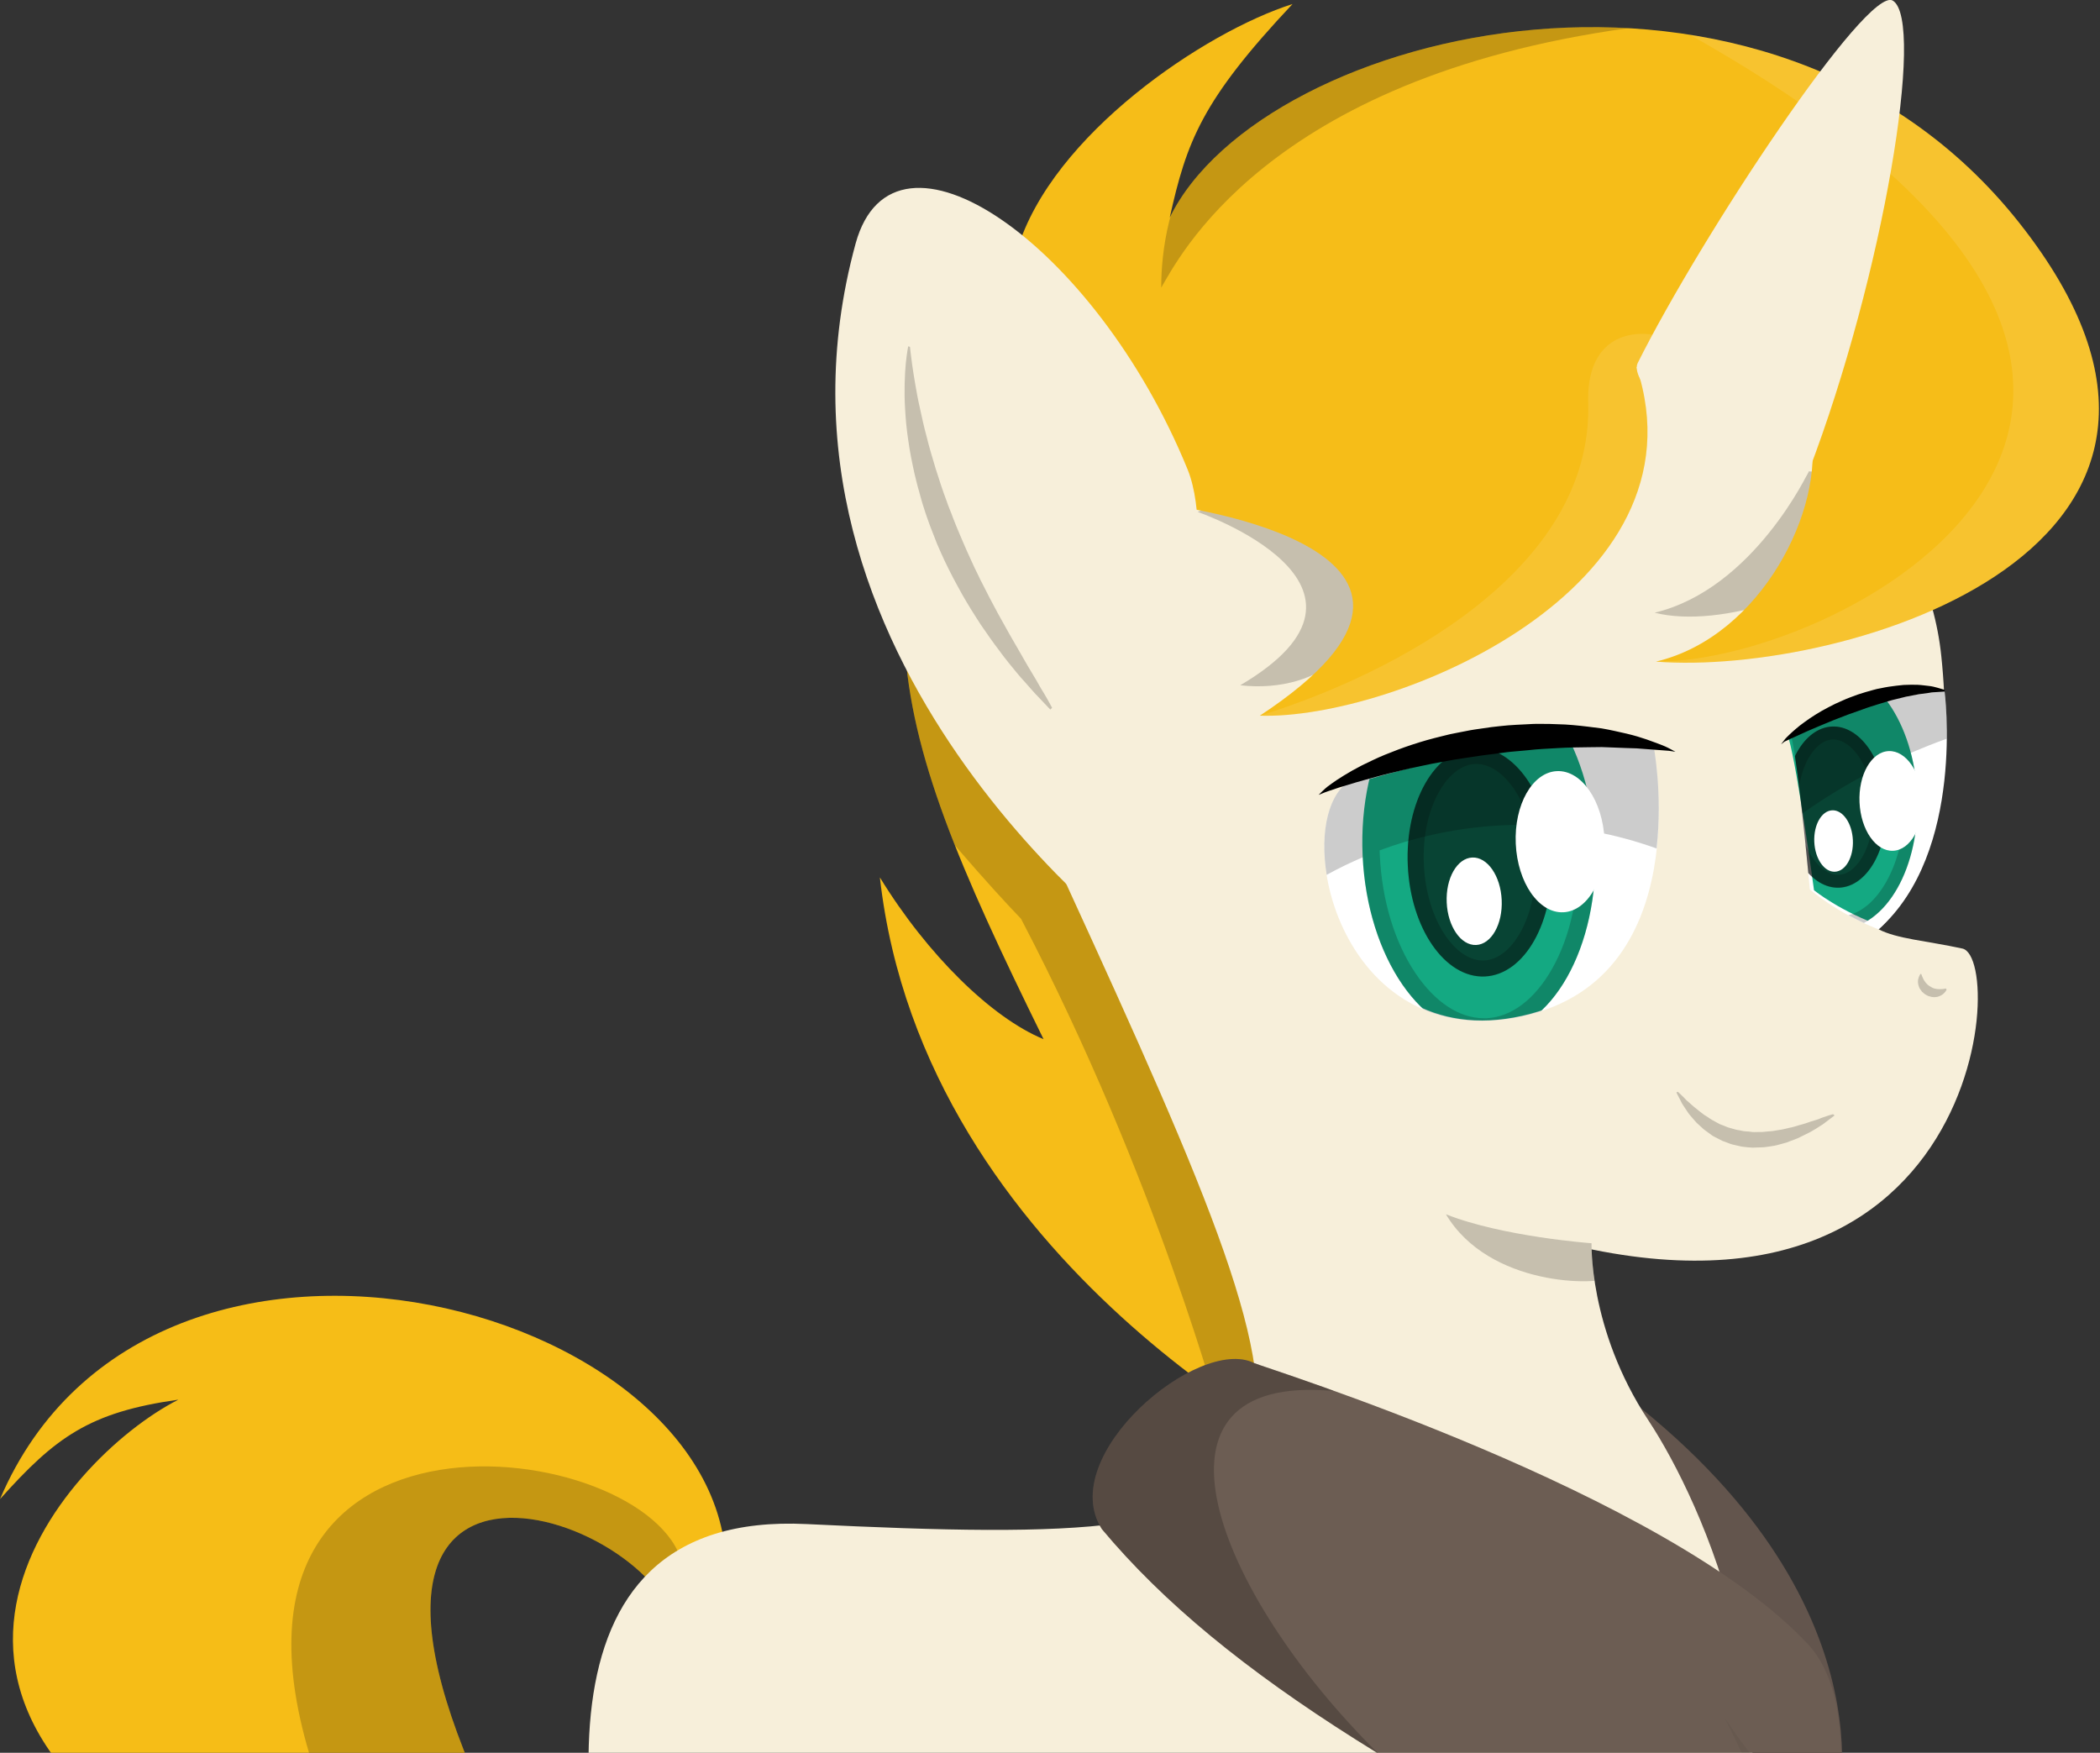 <svg xmlns="http://www.w3.org/2000/svg" xmlns:xlink="http://www.w3.org/1999/xlink" viewBox="0 0 1304.8 1089.1" enable-background="new 0 0 1304.8 1089.1"><rect x="0" y="0" width="1304.8" height="1089.1" fill="#333333" stroke="none"/><g><defs><path id="a" d="M-.7-2.3h1304.8v1091.4H-.7z"/></defs><clipPath id="b"><use xlink:href="#a" overflow="visible"/></clipPath><g clip-path="url(#b)"><path fill="#63554D" d="M1141.2 1125.5s38.9-135.9-146.3-269.3c-36.2-26.1-149.5-50.4-171.2-51.1-32.7-1.1-44.8 25.7-78.4 48-97.8 64.9 223 367.7 287.4 384.8 34.2 9.1 71.9-17.1 71.9-17.1l36.6-95.3z"/><defs><path id="c" d="M450.6 987.4C468.4 813.3 94.7 709.6 0 931.5c34.3-38.3 55.3-54 110.8-61.8-72.6 37-213.9 197.6 53.5 314.4 79.6 34.7-80.5 114.1-105.6 16.8-26.2 104.2 171.9 205.9 204.2 18.4 6.3 1.9 21.2 25.8 12.5 78 47.5-22.8 74.7-85.6 48.6-134-163.6-304 78.1-228.3 96.1-152.6 18 75.6 29.5-13.8 30.5-23.3z"/></defs><use xlink:href="#c" overflow="visible" fill="#F6BD17"/><clipPath id="d"><use xlink:href="#c" overflow="visible"/></clipPath><path opacity=".2" clip-path="url(#d)" d="M423.8 971.3c-19.5-78.7-305.9-117-230 123.7 81.6 258.4 249.5-45 230-123.7z"/><path fill="#F7EFDA" d="M1167.2 577.4c11.4 6 29.6 7.1 52.1 12 28.7 6.2 10.4 281.5-304.4 165.4C606.2 641 592.8 416.4 766.6 262.9s422.4-21.5 439.6 144.8c13.3 127.7-39 169.7-39 169.7z"/><path opacity=".2" d="M1123.8 292.9s-34.2 73.1-95.7 87.8c40.4 10.4 114.7-13.7 134.1-47.4 22.6-39.2-38.4-40.4-38.4-40.4zM744.2 318.1s131.9 45.6 26.4 107.7c51.3 5.8 89.4-29.2 73.4-70.1-28.2-72.2-99.8-37.6-99.8-37.6z"/><defs><path id="e" d="M1254.5 138.3C1098.3-59 784.6 16.9 726.8 135.2 737.3 88 746.6 62.5 803.1 2.5c-54.3 17.2-149.5 81.1-171 152.6-103.8 211.3-88.4 277.8 16.3 490.6-32.1-13.2-72-52.1-101.7-100.5C574 787.8 826 909 826 909L695 534.4l-25.7-257.2c28.7 31.2 58.9 37 58.9 37s211.5 27 54.6 130.5c82.9 2.6 279.6-78.8 234.1-216.5 50-27.8 102.5 12 108.1 40.8 8.9 45.8-29.9 126.4-96.1 142.1 116.1 9.1 386-70.1 225.6-272.8z"/></defs><use xlink:href="#e" overflow="visible" fill="#F6BD18"/><clipPath id="f"><use xlink:href="#e" overflow="visible"/></clipPath><path opacity=".1" clip-path="url(#f)" fill="#fff" d="M1028.9 411.1c118.6.6 422.5-163.7 20.9-389.6-276.9-155.8 343.1-2.3 343.1-2.3l91.5 292.4-242.9 154.9c0 .1-208.8-.6-212.6-55.4zM782.8 444.7c83.6-26 207.1-90.4 204-194.5-2.3-75.9 97.5-37.2 88.2 12-2.2 11.5-54 198.4-222.6 194.7s-86.5-7-69.6-12.2z"/><path opacity=".2" clip-path="url(#f)" d="M758.9 882.9s-39.9-150.2-124.5-312c-36.6-37.9-148.3-166.7-163.3-230C423.4 140.3 617.9 355 617.9 355l263.5 483.9-122.5 44zM1011.7 17.5C785.6 48.8 731.3 162.7 721.5 178.7c0-46.7 19.1-130.3 138.2-172.8s165.3-19.5 152 11.6z"/><defs><path id="g" d="M396.3 1276.2c-37.3-132.5-73.6-338 105-329.2 340.7 16.6 339.4-9.2 161.1-398-46.5-101.4 326.5 222 326.5 222s-2.4 54.5 35.4 111.7c33 50.1 99.1 193.2 42.8 329.9"/></defs><use xlink:href="#g" overflow="visible" fill="#F7EFDA"/><clipPath id="h"><use xlink:href="#g" overflow="visible"/></clipPath><path opacity=".2" clip-path="url(#h)" d="M988.8 772.5s-55.1-4-90.4-18c26.9 45.1 94.6 44.7 103.3 38.9 9.2-6-12.9-20.9-12.9-20.9z"/><defs><path id="i" d="M1027.4 463.3s-62.3-10.8-187.3 21c-40.2 21.4-11.8 168.1 100.9 148.1 115.7-20.6 86.4-169.1 86.4-169.1z"/></defs><use xlink:href="#i" overflow="visible" fill="#fff"/><clipPath id="j"><use xlink:href="#i" overflow="visible"/></clipPath><ellipse transform="matrix(.999 -.045 .045 .999 -22.794 41.778)" clip-path="url(#j)" fill="#14A982" cx="918.8" cy="528.4" rx="72.3" ry="115.1"/><g clip-path="url(#j)"><ellipse transform="matrix(.999 -.045 .045 .999 -23.124 41.805)" opacity=".6" cx="919.3" cy="535.8" rx="44.7" ry="71.1"/><path d="M917.4 464.7v10c8.2 0 16.5 5.6 23.4 15.7 7.7 11.5 12.4 27 13.2 43.8.8 17.1-2.6 33.3-9.5 45.4-8.2 14.4-17.5 17-22.4 17.2h-.8c-8.2 0-16.5-5.6-23.4-15.7-7.7-11.5-12.4-27-13.2-43.8-.8-17.1 2.6-33.3 9.5-45.4 8.2-14.4 17.5-17 22.4-17.2h.8v-10m0 0h-1.3c-24.7 1.1-43.2 33.8-41.4 73 1.7 38.6 22.4 69.1 46.5 69.1h1.3c24.7-1.1 43.2-33.8 41.4-73-1.7-38.6-22.4-69.1-46.5-69.1z" opacity=".2"/></g><path opacity=".2" clip-path="url(#j)" d="M1027.4 463.3s-62.3-10.8-187.3 21c-14.7 7.8-20.2 32.3-15.8 59.3 7.2-4 14.7-7.6 22.4-10.9 2 40.3 16.9 75.1 37.8 94.5 15.7 6.7 34.5 9.1 56.5 5.2 5.8-1 11.3-2.4 16.4-4.1 21.9-20.4 35.6-59.2 33.6-103.1-.1-2.8-.3-5.7-.6-8.5 13.3 2.4 26.3 6 38.9 10.5 3.9-34.5-1.9-63.9-1.9-63.9zm-63.1 138.8c-10.8 19-25.3 29.9-40.7 30.6H922c-15.2 0-30.3-9.9-42.4-27.8-13.1-19.4-21-45.6-22.3-73.8 0-.9-.1-1.8-.1-2.7 9.6-3.6 19.5-6.6 29.7-9 31.3-7.4 62.6-8.7 92.6-4.5.4 3.5.6 7.1.8 10.7 1.4 28.8-4.3 55.9-16 76.5z"/><ellipse transform="matrix(.999 -.045 .045 .999 -22.505 44.04)" clip-path="url(#j)" fill="#fff" cx="969.3" cy="523.1" rx="27.6" ry="43.9"/><ellipse transform="matrix(.999 -.045 .045 .999 -24.217 41.678)" clip-path="url(#j)" fill="#fff" cx="915.9" cy="560.1" rx="17.1" ry="27.2"/><defs><path id="k" d="M1208.2 429.2s13.3 100.1-41 148.3c-27-10.7-42.7-24.9-42.7-24.9s-6.7-74.6-11.4-94.6c40.7-22 78.9-27 95.1-28.8z"/></defs><use xlink:href="#k" overflow="visible" fill="#fff"/><clipPath id="l"><use xlink:href="#k" overflow="visible"/></clipPath><ellipse transform="matrix(.999 -.045 .045 .999 -21.133 51.685)" clip-path="url(#l)" fill="#14A982" cx="1140.2" cy="496.4" rx="51" ry="81.1"/><g clip-path="url(#l)"><ellipse transform="matrix(.999 -.045 .045 .999 -21.365 51.703)" opacity=".6" cx="1140.5" cy="501.6" rx="31.5" ry="50.1"/><path d="M1139.2 459.5c11.1 0 23.7 16.5 24.8 41 .5 11.7-1.9 23.2-6.6 31.5-2.4 4.2-7.5 11.3-15 11.6h-.5c-11.1 0-23.7-16.5-24.8-41-.5-11.7 1.9-23.2 6.6-31.5 2.4-4.2 7.5-11.3 15-11.6h.5m0-8h-.9c-17.4.8-30.5 23.8-29.2 51.5 1.2 27.2 15.8 48.7 32.8 48.7h.9c17.4-.8 30.5-23.8 29.2-51.5-1.2-27.2-15.8-48.7-32.8-48.7z" opacity=".2"/></g><path opacity=".2" clip-path="url(#l)" d="M1208.2 429.2c-16.2 1.9-54.4 6.8-95.1 28.8 2.1 8.8 4.6 28.4 6.7 47.5 18.7-13.2 38.8-24.8 60-34.4 1.9 7.4 3 15.3 3.4 23.4.9 20.2-3.1 39.2-11.3 53.6-6.4 11.2-14.5 18.3-23.4 20.6 3 1.6 6.2 3.2 9.6 4.8 20.7-10.8 34.8-42.6 33.1-79.4-.4-9.3-1.8-18.1-4-26.3 7.4-3.1 14.8-6.1 22.4-8.8.2-17.8-1.4-29.8-1.4-29.8z"/><ellipse transform="matrix(.999 -.045 .045 .999 -21.161 53.237)" clip-path="url(#l)" fill="#fff" cx="1174.8" cy="497.8" rx="19.5" ry="31"/><ellipse transform="matrix(.999 -.045 .045 .999 -22.314 51.665)" clip-path="url(#l)" fill="#fff" cx="1139.2" cy="522.7" rx="12" ry="19.1"/><path opacity=".2" d="M1139.9 693.1s-1.4 1.1-4 3c-.6.5-1.3 1-2.1 1.6-.7.6-1.6 1.2-2.6 1.8-1.9 1.2-4 2.6-6.4 3.9-2.5 1.2-5.1 2.6-7.9 3.9-1.5.6-3 1.2-4.5 1.7-.8.3-1.5.6-2.3.9-.8.2-1.6.4-2.5.7-1.7.4-3.3 1-5.1 1.3-1.8.3-3.5.6-5.3.8-1.8.3-3.6.2-5.5.3-.9 0-1.8.1-2.8.1l-2.8-.2c-1.8-.2-3.7-.3-5.5-.8-1.8-.5-3.6-.7-5.3-1.3-1.7-.6-3.4-1.3-5.1-1.9-1.6-.8-3.1-1.6-4.7-2.4-1.6-.7-2.9-1.9-4.2-2.8-1.4-1-2.7-1.9-3.8-3-1.2-1.1-2.3-2.1-3.4-3.1-1-1.1-1.9-2.2-2.8-3.2-.9-1.1-1.8-2-2.5-3.1-.7-1-1.3-2-2-3-.6-.9-1.2-1.8-1.7-2.6-.4-.9-.8-1.6-1.2-2.4-1.5-2.8-2.3-4.5-2.3-4.5l.9-.4s.4.3 1 .9c.6.6 1.6 1.5 2.7 2.6.6.6 1.2 1.2 1.8 1.9.8.6 1.5 1.3 2.3 2 1.6 1.4 3.4 3 5.4 4.5 1 .8 2 1.6 3.1 2.4 1.2.7 2.3 1.4 3.4 2.2 1.1.8 2.4 1.4 3.6 2.1 1.3.6 2.4 1.5 3.8 1.9 1.4.5 2.7 1.1 4 1.6l4.2 1.2c1.4.5 2.9.5 4.4.9 1.4.4 3 .4 4.5.5l2.2.3c.8.1 1.5 0 2.3 0 1.5-.1 3 .1 4.6-.1 1.5-.2 3-.3 4.6-.4 1.5-.1 3-.5 4.5-.7 3-.3 5.9-1.3 8.7-1.8 1.4-.3 2.7-.8 4.1-1.2 1.4-.4 2.7-.7 3.9-1.1 2.4-.9 4.7-1.6 6.8-2.2.5-.2 1-.3 1.5-.5s1-.4 1.4-.6c.9-.3 1.8-.7 2.6-.9 1.5-.6 2.8-.9 3.7-1.2.9-.2 1.3-.4 1.3-.4l1 .8z"/><path fill="#F7EFDA" d="M712 592.8S460.8 410.5 531.6 151.4c23.7-86.6 149-.1 206.3 140.3 4.9 12 6.4 28.4 6.2 38.3 0 0 26.5 75.8-10.6 112.2 45.2 59.9-8.2 158.8-21.5 150.6z"/><path opacity=".2" d="M565.4 215.5s.1 1 .3 2.8c.2 1.8.6 4.6 1 7.9.5 3.4 1.1 7.5 1.9 12.1.8 4.6 1.7 9.8 3 15.4 1.2 5.6 2.5 11.6 4.2 17.8 1.5 6.3 3.5 12.8 5.5 19.5 2.1 6.7 4.3 13.5 6.9 20.4 1.1 3.5 2.7 6.8 3.9 10.3 1.3 3.5 2.8 6.9 4.2 10.3 1.5 3.4 2.9 6.9 4.4 10.2 1.6 3.3 3 6.8 4.6 10.1.8 1.7 1.6 3.3 2.4 4.9.8 1.7 1.5 3.3 2.4 4.9 1.6 3.2 3.3 6.4 4.9 9.6 1.7 3.1 3.3 6.2 4.9 9.2 1.7 3 3.3 5.9 4.9 8.8 1.5 2.9 3.2 5.6 4.7 8.3 1.5 2.7 3 5.3 4.5 7.8 2.9 5 5.5 9.7 8 13.7s4.4 7.8 6.3 10.7c1.8 2.9 3.1 5.4 4 7 .9 1.7 1.4 2.6 1.4 2.6l-1.1 1.1s-2.7-2.8-7.4-7.8c-2.4-2.4-5.1-5.6-8.3-9.2-1.6-1.8-3.3-3.6-5-5.7-1.7-2.1-3.5-4.3-5.3-6.5-1.9-2.3-3.7-4.7-5.6-7.3-1.9-2.6-3.9-5.1-5.8-7.9-1.9-2.8-3.9-5.6-5.9-8.5-1.9-3-3.9-6-5.8-9.1-2-3.1-3.8-6.4-5.7-9.6-1.9-3.3-3.6-6.7-5.5-10.1-1.8-3.4-3.5-6.9-5.2-10.4-1.7-3.5-3.2-7.1-4.8-10.7-1.4-3.7-2.9-7.3-4.3-11-1.3-3.7-2.7-7.3-3.8-11-.6-1.8-1.2-3.7-1.7-5.5-.5-1.8-1-3.7-1.5-5.5-1.1-3.6-1.9-7.3-2.8-10.9-1.6-7.2-3-14.2-3.9-20.9-1-6.7-1.6-13-1.9-18.9-.4-5.9-.4-11.3-.3-16.1.1-4.8.4-9 .7-12.4.7-6.8 1.5-10.7 1.5-10.7l1.1.3z"/><defs><path id="m" d="M801.8 916.8c11.6-21.4 88.1 16.2 107.8 36.8"/></defs><use xlink:href="#m" overflow="visible" fill="#63554D"/><clipPath id="n"><use xlink:href="#m" overflow="visible"/></clipPath><path opacity=".05" clip-path="url(#n)" d="M958.3 1087.6l-194.9-86.2 28.3 90.3s95.9 36.1 125.6 80.4"/><path fill="#F7EFDA" d="M1017.6 225.5c-9.7 19.4 94.9 97.1 106.2 67.4 46.6-122.2 72.5-280 52.3-292.5-15.8-9.7-118.5 145.1-158.5 225.1z"/><defs><path id="o" d="M779.1 846.9c4.9 2.4 256.3 80.5 344.2 174.7 44.3 47.4 7.1 181.2-18.5 199.3-215.5-103.6-343.6-179.1-420.2-270.8-28.9-45.6 60.1-120.3 94.5-103.2z"/></defs><use xlink:href="#o" overflow="visible" fill="#6C5D53"/><clipPath id="p"><use xlink:href="#o" overflow="visible"/></clipPath><path opacity=".2" clip-path="url(#p)" d="M828.3 864.3c-126.1-11.5-73.9 124.6 28.4 225.6-48.2 54.7-262.3-127.4-262.3-127.4l176.9-167.9 57 69.7z"/><path opacity=".05" clip-path="url(#p)" d="M1127.1 1181l-55.5-113.7s46.9 73.3 73.3 64.5c26.3-8.7 8.7 34.9-17.8 49.2z"/><path fill="#6C5D53" d="M937.4 997.2c10.9-21.7 88.6 13.6 108.8 33.6"/><path d="M819.3 493.9s4.1-4.1 5.5-5.1c1.4-1 3.3-2.5 5.9-4.2 2.6-1.7 5.8-3.7 9.5-5.8 3.7-2.1 8-4.3 12.8-6.5 4.8-2.3 10-4.4 15.6-6.5 5.6-2.1 11.6-4.1 17.9-5.9 3.1-.9 6.4-1.7 9.6-2.5 1.6-.4 3.3-.8 4.9-1.2 1.7-.3 3.3-.7 5-1 3.4-.6 6.8-1.4 10.2-1.9 3.4-.5 6.9-1 10.4-1.5 3.5-.4 6.9-.8 10.4-1.1 3.5-.3 6.9-.4 10.4-.6 3.4-.2 6.8-.4 10.2-.3 3.4 0 6.7 0 10 .2 6.6.1 12.9.8 18.9 1.5 3 .4 5.9.7 8.7 1.1 2.8.5 5.5 1 8.1 1.6 5.2 1.1 9.9 2.2 14 3.4 4.1 1.2 7.7 2.5 10.6 3.6 2.9 1 5.2 2 6.7 2.6 1.5.6 6.4 3.3 6.4 3.3l-4.2-.6s-3.4-.3-9.3-.7c-3-.2-6.5-.5-10.6-.8-4.1-.2-8.8-.2-13.8-.5-2.5-.1-5.2-.2-7.9-.3-2.7 0-5.6.1-8.5.1-5.8.1-11.9.1-18.3.5-6.3.4-12.9.6-19.5 1.4-3.3.3-6.7.6-10 .9-3.4.3-6.7.9-10.1 1.3-3.4.4-6.7.8-10.1 1.3l-9.9 1.5c-6.6.9-13 2.3-19.3 3.4-6.2 1.3-12.2 2.5-17.9 3.9-5.7 1.4-11 2.6-15.9 4-9.8 2.6-17.9 5-23.6 6.8-5.6 1.8-8.8 3-8.8 3l-4 1.6zM1106.6 462.5s2.1-2.8 2.7-3.5c.6-.6 1.4-1.5 2.5-2.5s2.4-2.3 4-3.6c1.6-1.4 3.4-2.8 5.5-4.3 4.1-3 9.1-6.2 14.7-9.1 2.8-1.5 5.7-2.9 8.8-4.2 3-1.4 6.2-2.5 9.4-3.7 3.2-1.1 6.5-2 9.7-2.9 1.6-.5 3.2-.8 4.9-1.1 1.6-.3 3.2-.7 4.8-.9 3.2-.5 6.3-.8 9.2-1.1 3-.1 5.8-.2 8.4-.1 2.6.1 5 .5 7.1.7 2.1.2 3.9.7 5.4 1.1 1.5.4 2.6.8 3.4 1 .8.3 1.2.4 1.2.4v1s-1.6.1-4.5.3c-1.4.1-3.2.1-5.1.5-2 .3-4.2.6-6.6.9-2.4.5-5 1-7.8 1.5-2.7.7-5.6 1.4-8.6 2.1-2.9.9-6 1.7-9.1 2.7-3.1 1-6.2 1.9-9.3 3.1-6.2 2.1-12.4 4.4-18.1 6.7-5.7 2.3-11 4.6-15.5 6.5-4.5 2-8.2 3.7-10.8 4.9-2.6 1.2-4.1 1.9-4.1 1.9l-2.2 1.7z"/><path d="M1209.5 614.9s-.2.5-.7 1.2c-.5.7-1.3 1.5-2.4 2.2-.6.3-1.2.7-2 .9-.7.3-1.6.3-2.4.4-.4 0-.9 0-1.3-.1-.5 0-.9-.1-1.4-.3-.5-.1-.9-.2-1.4-.4l-1.3-.7c-.9-.5-1.6-1.2-2.3-1.8-.6-.7-1.1-1.5-1.6-2.2-.4-.8-.6-1.6-.8-2.3-.2-.7-.2-1.5-.2-2.1 0-.7.1-1.3.3-1.8.1-.5.3-1 .5-1.4.3-.7.6-1.2.6-1.2l.6-.2s.1.3.3.8c.2.5.5 1.3.9 2.1.2.4.4.9.7 1.3.3.4.6.9 1 1.4.4.4.8.9 1.3 1.3.5.3.9.8 1.5 1l.8.5.8.4c.6.3 1.2.4 1.7.5.6.1 1.1.2 1.7.2h1.5c1.9 0 3.1-.4 3.1-.4l.5.7z" opacity=".2"/></g></g><g><defs><path id="q" d="M-1466.2-109.4H-65.1v1198.5h-1401.1z"/></defs><clipPath><use xlink:href="#q" overflow="visible"/></clipPath></g><g><defs><path id="r" d="M1356.8 91.5h1324.9v997.6H1356.8z"/></defs><clipPath><use xlink:href="#r" overflow="visible"/></clipPath></g></svg>